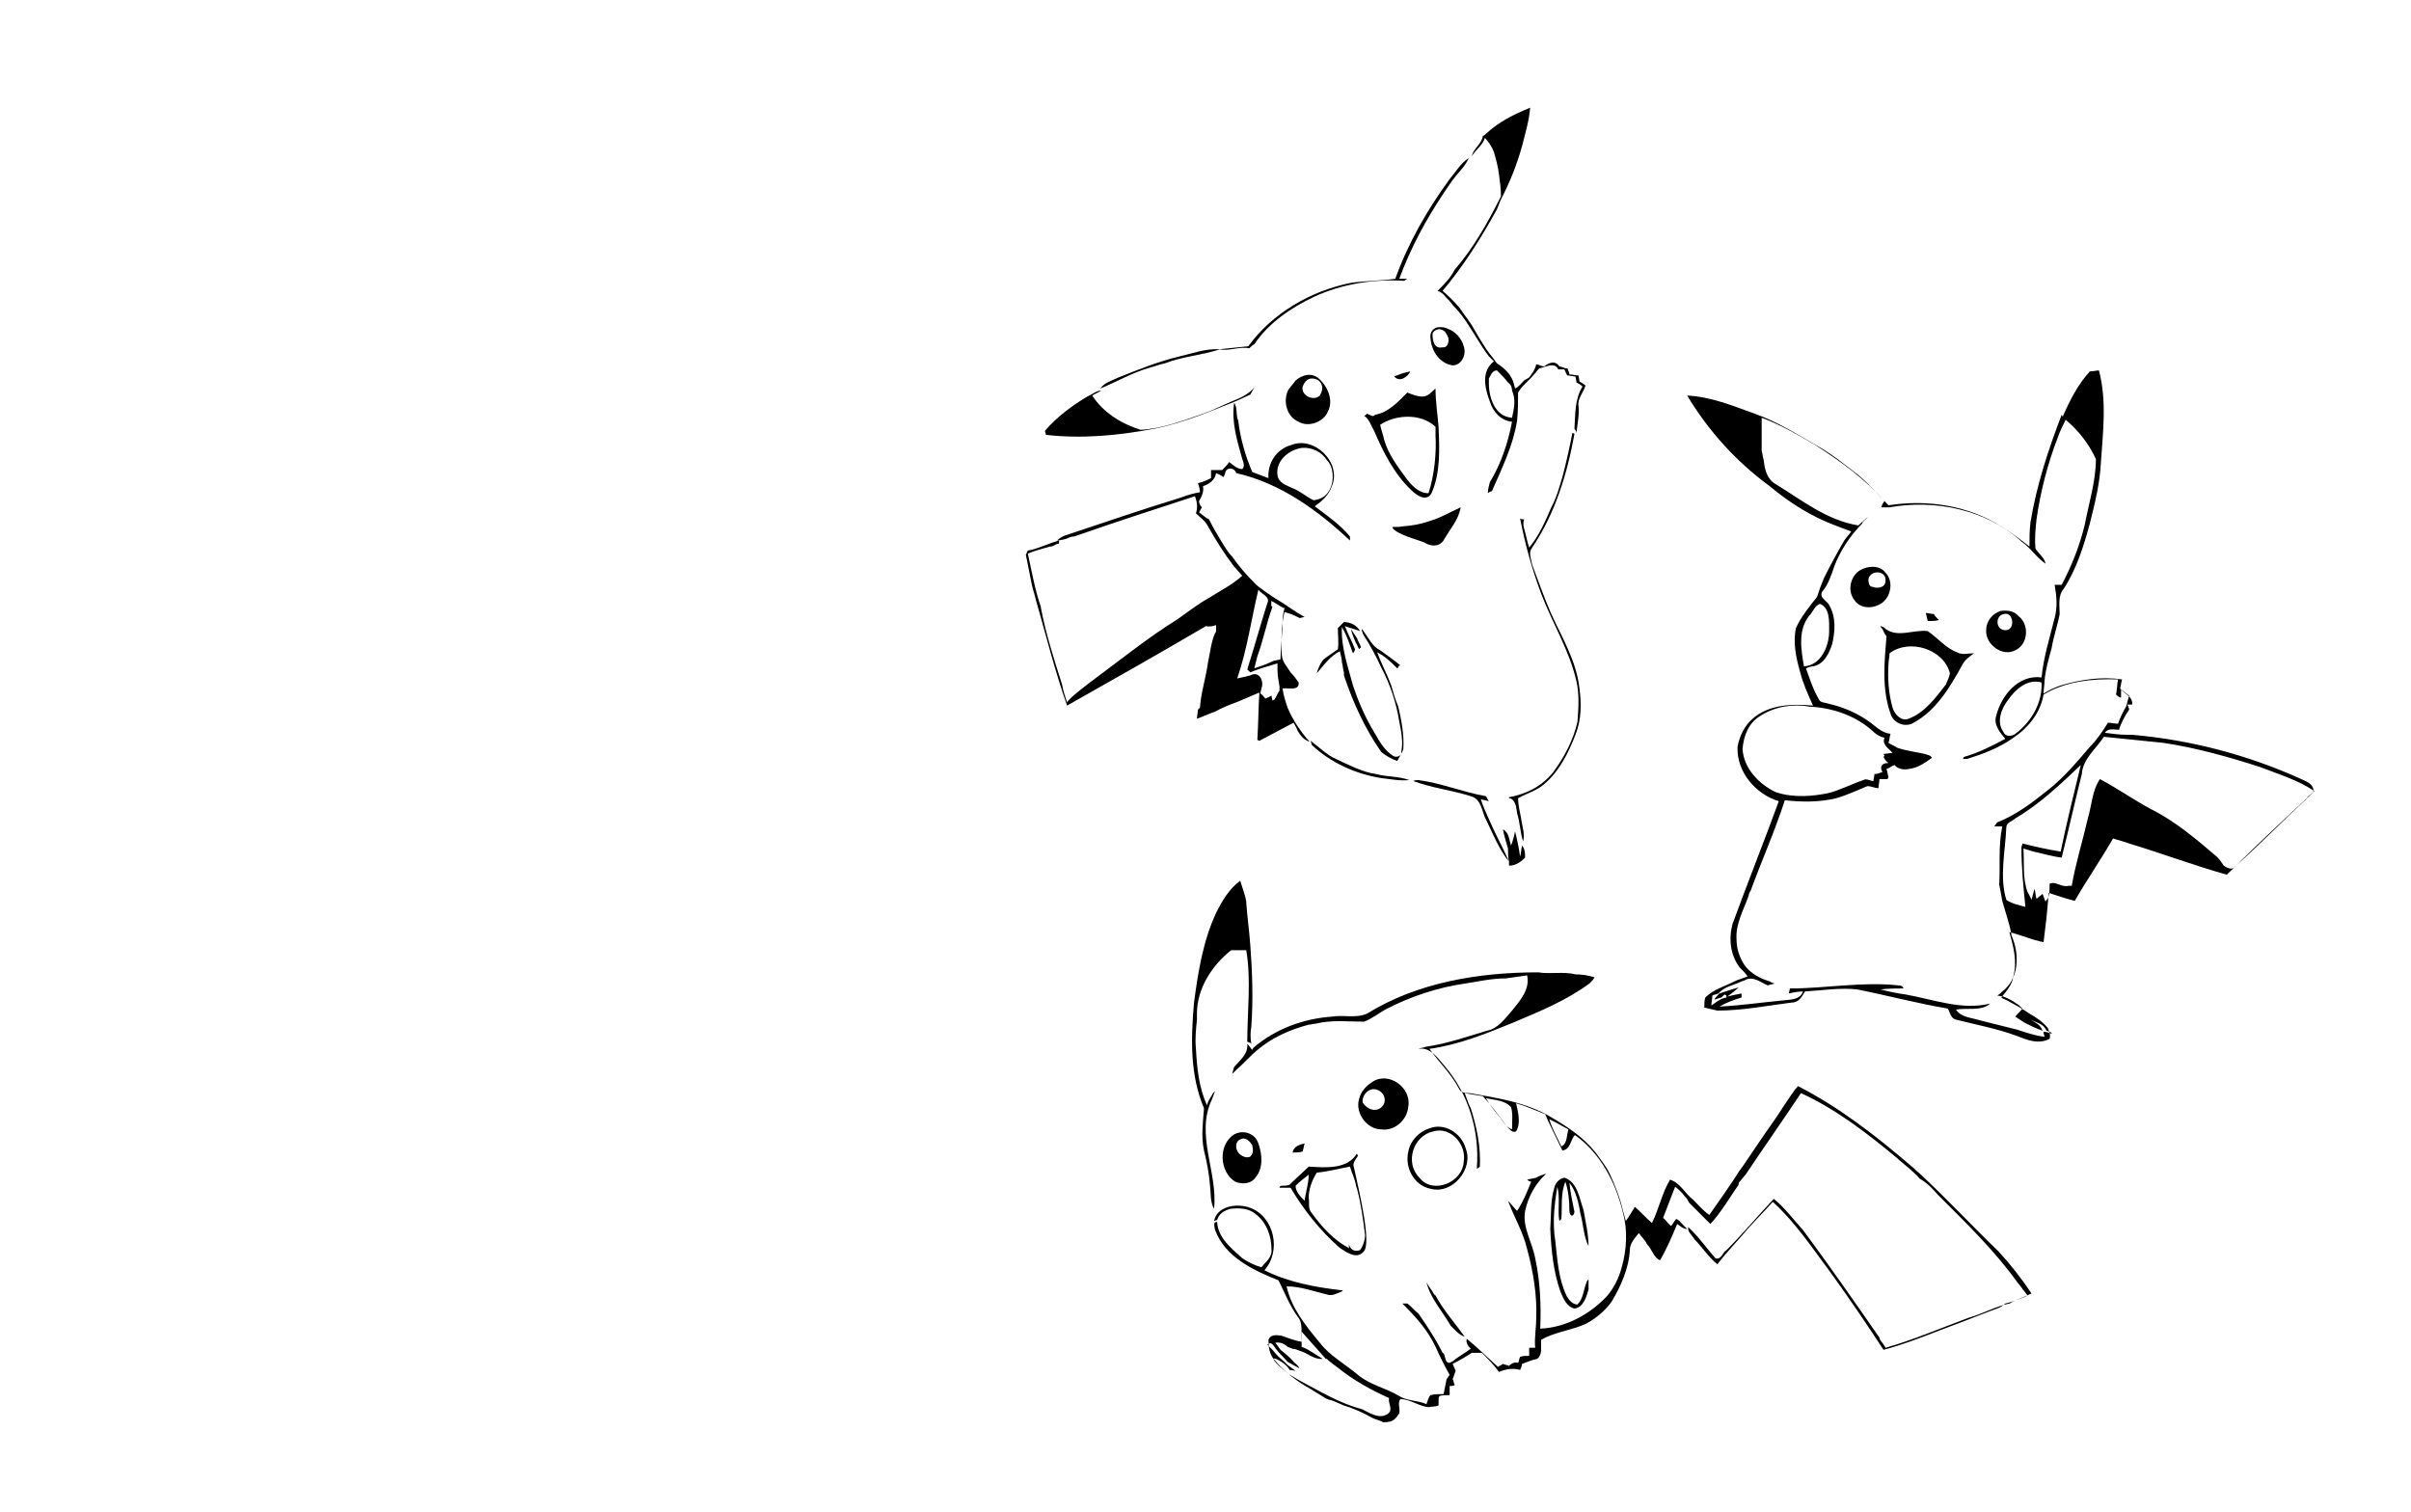 <?xml version="1.0" encoding="utf-8"?>
<!-- Generator: Adobe Illustrator 26.0.3, SVG Export Plug-In . SVG Version: 6.00 Build 0)  -->
<svg version="1.0" id="Слой_1" xmlns="http://www.w3.org/2000/svg" xmlns:xlink="http://www.w3.org/1999/xlink" x="0px" y="0px"
	 viewBox="0 0 239.5 150.2" style="enable-background:new 0 0 239.5 150.2;" xml:space="preserve">
<g>
	<path d="M192.6,61.6c-0.2-0.2-0.4-0.4-0.5-0.6c-0.3,0-0.5-0.1-0.8-0.1c0.1,0.3,0.1,0.5,0.2,0.8C191.9,61.7,192.3,61.7,192.6,61.6z"
		/>
	<path d="M228.6,77.4c-5.3-2.4-11-3.9-16.8-4.4c-0.1,0-0.3,0-0.5,0c-0.7,0-1.5-0.1-2.2-0.2c0.3-0.5,0.9-0.3,1.4-0.3
		c0.2-0.7,0.6-1.4,1-2c0-0.1-0.1-0.4-0.2-0.5c0.1,0,0.4,0,0.5,0c0.1-0.8-0.8-1.1-1.2-1.6c0.1-0.3,0.1-0.6,0.2-0.9
		c-2-0.3-4.1,0-6.1,0.6c-0.6,0.2-1.2,0.5-1.7,0.8c0-0.4,0.1-0.9,0.1-1.3c0.1-1.1,0.4-2.1,0.7-3.2c0.2-1.2,0.6-2.3,0.8-3.4
		c0-0.8-0.2-1.8,0.4-2.5c1.3-2,2-4.3,2.6-6.5c0.5-2,1-4,1.1-6.1c0.2-3,0.6-6.1-0.2-9.1c-0.2,0-0.6,0.1-0.9,0.1
		c-1.2,1.3-2,2.9-2.7,4.5l-0.1-0.2c-1.3,3.4-2.5,7-3.1,10.7c-0.1,0.8-0.1,1.6-0.1,2.4c-0.9-0.7-1.8-1.4-2.8-2
		c-3.3-2.1-7.4-2.7-11.2-2.1c-1-1-1.9-2.1-3-3c-1.3-1-2.5-2-3.9-2.8c-2.1-1.2-4.1-2.5-6.4-3.3c-2.2-0.8-4.4-1.7-6.7-1.8
		c2.1,3.5,4.9,6.6,8.2,9c1.9,1.6,4.1,3,6.5,3.9c0.5,0.2,1.1,0.4,1.6,0.6c-0.2,0.3-0.5,0.6-0.7,0.9c-0.7,1.2-1.4,2.5-2,3.7
		c-0.1,0.3-0.3,0.7-0.4,1c-0.1,0.3-0.2,0.6-0.3,0.9c-0.8,1-1.6,2-2.1,3.1c-0.3,1.4,0,2.9,0.4,4.3c0.3,1.2,0.8,2.3,1.3,3.4
		c-2.1-0.2-4.4-0.1-6,1.3c-0.8,0.7-1.3,1.7-1.5,2.8c-0.1,2.5,1.8,4.7,4.1,5.4c-1.5,4.1-3.1,8.1-4.6,12.2c-0.4,1.5-0.2,3.1,0.7,4.3
		c0.3,0.3,0.6,0.6,0.8,0.9c-0.2,0.1-0.6,0.2-0.8,0.3c-0.1,0-0.3,0.1-0.5,0.2c-1,0.5-2.1,0.8-2.9,1.6c-0.1,0.3-0.1,0.6-0.1,1
		c0.4,0.1,0.9,0.2,1.3,0.3c2.5,0,5-0.5,7.4-0.8c0.7,0,1-0.6,1.3-1.1c1.7-0.1,3.5-0.4,5.2-0.2c3,0.6,6,1.4,9,1.9
		c0.2,0.4,0.3,1,0.8,1.1c2,0.5,4.1,0.9,6,1.6c1,0.4,2.2,0.9,3.3,0.3c0.1-0.4,0-0.7-0.2-1.1c-0.5-0.6-1.1-1-1.8-1.4
		c-0.7-0.5-1.5-0.9-2.2-1.3c-0.2-0.1-0.5-0.2-0.6-0.3c0.5-0.6,1.1-1.3,1.2-2.1c0.4-1.5,0-3-0.4-4.4c1.2,0.3,2.3,0.8,3.4,1
		c0.2-1.6,0.4-3.2,0.5-4.9c0.9,0.3,1.8,0.6,2.6,0.8c1.2-2.1,2.6-4.1,3.8-6.2c0.6,0.2,1.1,0.3,1.6,0.5c3.3,1,6.5,2.2,9.7,3.1
		c2.8-2.8,5.7-5.5,8.6-8.2C229.9,78,229.3,77.7,228.6,77.4z M179.7,61.2c0.4-0.4,0.6-1.1,1.1-1.2c1,0.4,0.9,1.8,0.9,2.7
		c0,1.5-0.8,3.4-2.5,3.5C178.9,64.5,178.6,62.6,179.7,61.2z M176.4,78.7c-1.7-0.8-3.2-2.4-3.3-4.3c0.1-1.3,0.6-2.6,1.8-3.3
		c1.4-0.9,3.2-1.2,4.8-0.9c2.3,0.1,4.7,0.9,6.4,2.5c0.3,0.3,0.7,0.5,1.1,0.6c-0.3,0.7,0.5,1.1,0.8,1.5c-0.2,0-0.7,0.1-0.9,0.1
		l0.1,0.2l-0.1,0.1c0.1,0.2,0.3,0.5,0.5,0.6c-0.7,0-0.9,0.4-0.6,0.9c-0.3,0.1-0.5,0.2-0.8,0.2c0,0.2-0.1,0.5-0.1,0.7
		c-0.3,0-0.7-0.3-1-0.1c-1.2,0.4-2.3,1-3.5,1.3C180.1,79.1,178.2,79.3,176.4,78.7z M198.9,98.5c-0.1,0.1-0.3,0.3-0.5,0.4
		c0.1,0,0.4,0.1,0.6,0.1c0.5,0.2,0.9,0.4,1.3,0.7c0.2,0.1,0.4,0.3,0.6,0.5c-0.2,0.3-0.5,0.5-0.7,0.8c0.3,0.2,0.6,0.4,0.9,0.6
		c0.6,0.3,1.2,0.6,1.8,0.8c-0.2-0.6-0.7-0.8-1.2-1.1c0.6,0.3,1.3,0.4,1.6,1.1c0.1,0,0.3,0.1,0.5,0.2v0.1c-0.2-0.1-0.6-0.2-0.8-0.2
		v0.1c0,0.1,0.1,0.3,0.1,0.4c-0.9-0.1-1.8-0.4-2.7-0.7c-1.2-0.3-2.4-0.6-3.6-0.9c-0.9-0.3-2-0.3-2.5-1.1c1.1-0.2,2.5,0.2,3.4-0.6
		c-2.8,0.7-5.6-0.4-8.4-0.9c-0.8-0.1-1.7-0.3-2.5-0.5c0.8-0.1,1.5-0.1,2.3-0.1c-0.1-0.2-0.2-0.3-0.5-0.3c-3.6-0.4-7.2,0.3-10.8,0.3
		c0,0.1-0.1,0.4-0.1,0.5c0.4-0.1,0.9-0.2,1.4-0.2c-0.3,0.9-1.4,0.8-2.1,0.9c-2.1,0.2-4.1,0.5-6.2,0.6c0.7-0.4,1.5-0.7,2.2-0.9
		c0-0.1,0-0.3,0-0.4c-0.5,0.1-1,0.2-1.4,0.3c0.4-0.3,0.8-0.6,1.1-0.9c-0.7,0.2-1.3,0.4-1.9,0.6c-0.1,0.1-0.4,0.4-0.5,0.6
		c0.2,0,0.5-0.2,0.7-0.2c0.1-0.1,0.2-0.2,0.3-0.3l0.2,0.1v0.2c-0.1,0-0.3,0.1-0.4,0.1c-0.4,0.2-0.7,0.4-1.1,0.7c0-0.3,0.1-0.7,0.1-1
		c0.2-0.1,0.4-0.1,0.6-0.2c0.6-0.7,1.5-0.8,2.3-1.2l0.3-0.1c0.8-0.5,1.6,0.2,2.3,0.5c0.2-0.1,0.5-0.1,0.7-0.2
		c-0.1,0-0.4-0.1-0.5-0.2c-1-0.3-1.9-0.8-2.5-1.6c-0.5-0.8-0.8-1.6-0.8-2.6c-0.1-1.5,0.7-2.9,1.2-4.3c0-0.1,0.1-0.4,0.2-0.5
		c1.1-3,2.4-5.9,3.4-9c1.7,0.2,3.5,0.2,5.1-0.2c1.1-0.3,2.1-0.8,3.1-1.2c0.4,0,0.7,0.2,1.1,0.2c0-0.3,0.1-0.6,0.1-0.9
		c0.2,0,0.6,0,0.8,0l0.1-0.2c-0.1-0.3-0.1-0.5-0.2-0.8c0.3-0.1,0.5-0.3,0.8-0.4c0.3,0.4,0.9,0.5,1.4,0.4c0.9-0.1,1.6-0.6,2.3-1.1
		c-0.1-0.3-0.5-0.3-0.7-0.4c-0.9-0.2-1.8-0.3-2.7-0.6c-0.3-0.2-0.6-0.3-0.9-0.5c0.1-0.3,0.1-0.6,0.2-0.9c-1-0.1-1.6-0.9-2.4-1.4
		c-1.2-0.8-2.5-1.3-3.8-1.6c-0.3-0.1-0.8-0.1-0.9-0.4c-0.6-1-0.9-2-1.3-3.1c0.2-0.1,0.5-0.2,0.7-0.2c1.1-0.2,1.6-1.3,1.9-2.2
		c0.3-1.3,0.4-2.7-0.3-3.9c-0.2-0.4-1-0.7-0.7-1.3c0.6-0.7,0.9-1.6,1.2-2.5c0.6-1.6,1.6-3.1,2.8-4.3c-0.1-0.1,0.6-0.6,0.5-0.6
		l-0.9,0.8c-3.1-0.5-5.6-2.5-8.2-4.1c-0.9-0.5-1.1-1.5-1.2-2.4c-0.1-0.3-0.1-0.6-0.2-0.9c0-1.1,0-2.2,0-3.3c1.9,0.7,3.6,1.7,5.3,2.7
		c2.5,1.6,5,3.4,6.9,5.6c-0.1,0.1-0.3,0.4-0.3,0.6c0.3,0,0.6,0,0.8,0c4.5-0.8,9.5,0.2,13,3.3l0.1,0.1c0.9,0.6,1.5,1.6,2.4,2.2
		c-0.1-0.6-0.7-1-1-1.5c-0.1-1,0-1.9,0.1-2.9c0.4-2.8,1.1-5.5,2.1-8.1c0.2-0.6,0.5-1.2,0.8-1.8c1.3,1.1,2.3,2.4,3,3.9
		c0,2.2-0.7,4.4-1.1,6.5c-0.5,2.1-1.3,4.1-2.3,6c-0.2,0-0.5,0-0.7,0c0.2,1.1,0.3,2.2,0,3.3c-0.5,2-1.1,3.9-1.3,5.9
		c-2.3-0.3-4,1.8-4.5,3.8c-0.3,0.9,0.4,1.7,0.9,2.3c-1.3,0.7-2.7,1.4-4.1,1.8c0,0-0.1,0.1-0.1,0.2c0.1,0,0.3,0,0.4,0
		c1.6-0.5,3.2-1.1,4.6-2.1c1.5-1,2.7-2.5,3-4.3c2.2-1.3,4.8-1.6,7.4-1.5c-0.1,0.5-0.1,1-0.2,1.5c0.1,0.1,0.3,0.3,0.5,0.3
		c0-0.2,0-0.6,0-0.8c0.3,0.2,0.5,0.4,0.8,0.6c-0.1,0.4-0.2,0.7-0.3,1.1c-0.3,0.5-0.6,1.1-0.8,1.7c-0.3,0-0.7-0.1-1-0.1
		c-0.5,0.8-1.1,1.7-1.8,2.4c-1.3,1.5-2.6,3.1-4.3,4.4c-1.5,1.2-3.1,2.4-4.9,3.1c-0.1,0.1-0.2,0.3-0.3,0.4h0.2c0.2,0,0.5,0,0.6,0
		c-0.4,1.9-0.2,3.9-0.3,5.8c0.1,0.5,0.2,1,0.3,1.6c0.3,1.1,0.7,2.2,0.9,3.3v0.1C200.7,94.9,200.5,97.3,198.9,98.5z M200.2,72.9
		c-0.4,0.3-1,0.3-1.2-0.2c-0.7-1-0.2-2.3,0.5-3.2c0.7-1,1.9-2.1,3.3-1.7C202.9,69.8,201.8,71.7,200.2,72.9z M201.2,90.1
		c-0.7-0.2-1.3-0.3-1.9-0.7c-0.7-2.3-0.1-4.8,0-7.2c0-0.5,0.6-0.6,0.9-0.9c2.4-1.4,4.5-3.4,6.5-5.3c-0.7,2.9-1.4,5.7-2,8.6
		c-1.3-0.2-2.6-0.5-3.8-0.8c0,0.1-0.1,0.3-0.1,0.4C200.8,86.2,201,88.2,201.2,90.1z M222,86.1c-0.3,0.4-0.8,0.1-1.1-0.1
		c-0.2-0.3-0.4-0.6-0.7-0.9c-2-1.7-4.1-3.5-6.5-4.7c-1.7-0.9-3.4-2.1-5.1-3c-0.8,1.2-0.8,2.6-1.2,3.9c-0.5,2.2-1.2,4.4-1.6,6.7
		c-0.1,0-0.2,0-0.3,0c-0.7,0.2-1.3-0.5-1.9-0.2V88c0,0.4,0,0.9-0.2,1.3c-0.1,0.1-0.2,0.2-0.2,0.3c-0.1-0.3-0.2-0.5-0.3-0.8
		c-0.2,0.2-0.4,0.3-0.6,0.5c-0.1-0.3-0.1-0.7-0.2-1c-0.1,0.4-0.2,0.7-0.3,1.1c-0.1-0.3-0.3-0.6-0.4-0.8c-0.5-1.4-0.3-2.8-0.4-4.3
		c0.3,0.1,0.7,0.2,1,0.3c0.9,0.2,1.9,0.5,2.8,0.6c0.7-2.8,1.3-5.5,2-8.3c0.1-1.5,1.4-2.5,2.2-3.7c2,0.2,3.9,0.4,5.9,0.6
		c3.3,0.5,6.5,1.4,9.6,2.4c1.8,0.7,3.8,1.3,5.4,2.4c-0.2,0.2-0.5,0.4-0.7,0.6v0.1C226.8,81.5,224.5,83.9,222,86.1z"/>
	<path d="M187.3,56.9c-0.5-0.7-1.5-0.7-2.2-0.4c-1.2,0.4-1.7,2.1-0.9,3.1c0.5,0.8,1.6,0.9,2.4,0.5C187.8,59.6,188.2,57.8,187.3,56.9
		z M186,58.3c-0.2,0-0.4-0.2-0.4-0.7c0.1-1,1.8-1,1.7,0.1C187.3,58.4,186.5,58.5,186,58.3z"/>
	<path d="M200.2,64.6c1.3-0.6,1.4-2.6,0.3-3.4c-0.4-0.5-1.1-0.6-1.8-0.5c-0.8,0.3-1.4,1-1.4,1.9C197.2,64,198.9,65.3,200.2,64.6z
		 M199.1,61c0.3-0.1,0.6,0.1,0.7,0.4c0.2,0.4,0.1,1.3-0.7,1.2C198.2,62.5,198.2,61.1,199.1,61z"/>
	<path d="M196.1,64.9c-0.6,0-1.2,0.2-1.7-0.1c-1.1-0.4-1.9-1.4-2.9-2.1c-1.4-0.2-3.2,0.8-4.4-0.4c-0.1,0-0.2-0.1-0.3-0.1
		c0,0.1,0.1,0.2,0.2,0.3c0.1,0.2,0.2,0.5,0.4,0.7c-0.2,2.5-0.5,5.2,0.4,7.7c0.3,1,1.5,1.4,2.3,0.9c2.2-1.2,3.6-3.5,4.8-5.7
		C195.2,65.5,195.7,65.2,196.1,64.9z M193.3,68L193.3,68c-1,1.3-2.1,2.8-3.7,3.4c-0.7,0.3-1.4-0.4-1.6-1.1c-0.4-1.4-0.5-2.9-0.4-4.4
		c0-0.3,0.1-0.6,0.1-1c2-1.5,5.4-0.4,6,2C193.6,67.4,193.4,67.7,193.3,68z"/>
	<g>
		<path d="M148.4,15.1c0.2,0.7,0.4,1.4,0.5,2.2c0.1,0.7,0.2,1.5,0.2,2.2c-1.3,2.6-2.7,5.1-4.6,7.3c-0.4,0.8-1,1.4-1.6,2l-0.1,0.1
			c0.3,0.1,0.6,0.3,0.8,0.6c0.2,0.2,0.5,0.5,0.7,0.8c0.7,0.7,1.2,1.4,1.7,2.2c0.6,0.9,1.2,2,1.9,2.9c0.2,0.2,0.3,0.3,0.5,0.5
			c-1.3,1-0.9,2.7-0.4,4c0.3,1,1.1,1.9,2.2,2c-0.4,2.1-1.1,4.2-2.2,6c-0.1,0.4-0.2,0.7-0.2,1.1c0.1-0.1,0.3-0.2,0.4-0.2
			c1-2.3,2.1-4.5,2.5-7c0.1-0.9,0.1-1.9,0.1-2.8c0.4-0.7,1-1.1,1.5-1.7c0.2-0.2,0.4-0.5,0.6-0.7c0.6-0.1,1.5-0.7,1.9,0.1
			c0.2,0,0.5,0,0.6,0c0.1,0.2,0.2,0.5,0.3,0.6c0.2,0,0.6,0.1,0.8,0.1c0,0.1,0.1,0.4,0.1,0.6c0.2,0.1,0.4,0.2,0.6,0.4
			c-0.8,1.3-0.7,2.8-0.8,4.2c0.1,0.1,0.2,0.3,0.2,0.4c0.1-0.9,0.3-1.8,0.2-2.7c-0.1-0.7,0.5-1.3,0.7-2c-0.1-0.1-0.4-0.3-0.6-0.4
			c0-0.2-0.1-0.5-0.1-0.6c-0.3,0-0.6-0.1-0.9-0.1c0-0.1-0.1-0.4-0.2-0.6c-0.1,0-0.3,0-0.4-0.1c-0.1,0-0.3-0.1-0.4-0.1
			c-0.4-0.6-1-0.4-1.5,0c-0.2,0-0.4-0.1-0.7-0.2h-0.1c-0.1,0.5-0.4,0.9-0.7,1.3c-0.1,0.1-0.4,0.2-0.5,0.3c-0.3,0.3-0.5,0.6-0.9,0.8
			c0-0.1-0.1-0.3-0.1-0.4c-0.2-0.9-0.9-1.6-1.7-2.1c-0.4-0.6-0.9-1.1-1.3-1.8c-0.4-0.6-0.8-1.3-1.2-2c-0.4-0.6-0.8-1.1-1.2-1.7
			c-0.5-0.6-1.1-1.2-1.7-1.7c2.1-2.5,3.8-5.2,5.4-8.1c0.1-0.3,0.3-0.7,0.4-1c0.9-1.7,1.6-3.5,2.1-5.3c0.3-1.2,0.7-2.5,0.8-3.8
			c-1.7,0.7-3.1,1.4-4.4,2.6c-0.1,0.1-0.2,0.2-0.3,0.2c-0.1,0.8-0.9,1.2-1.1,2c0.4-0.6,1.1-1.1,1.3-1.8
			C147.9,14.1,148.2,14.6,148.4,15.1z M150.2,38.8c0.4,0.9,0.2,1.8,0,2.7c-1.7-0.1-2.3-2-2.3-3.4v-0.3v-0.2c0.2-0.3,0.3-0.8,0.8-0.8
			c0.4,0.4,0.8,0.8,1.1,1.2C150.1,38.2,150.2,38.5,150.2,38.8z"/>
		<path d="M124.1,34.6c0.2-0.2,0.3-0.3,0.5-0.4c1.4-2.1,3.6-3.6,5.9-4.7c2.8-1.3,6-1.8,9-1.6c0.1-0.1,0.3-0.2,0.3-0.2
			c-0.2,0-0.6,0-0.8,0c1.1-3,2.6-5.8,4.4-8.5c0.4-0.6,0.8-1.2,1.2-1.7c0.5-0.6,1-1.1,1.3-1.8c-0.8,0.5-1.3,1.4-1.9,2.1
			c-2.2,3-4.1,6.3-5.4,9.9c-1.5,0.2-3,0.2-4.4,0.4c-4,0.8-7.8,3-10.2,6.3c-1,0.1-1.9,0.2-2.9,0.3C122.2,34.9,123.1,34.4,124.1,34.6z
			"/>
		<path d="M115.7,36.1c1.8-0.7,3.7-0.8,5.5-1.4c-1.4-0.1-2.7,0.4-4,0.7c-2.1,0.5-4.1,1.3-6.1,2.1c-0.6,0.3-1.4,0.5-1.8,1.1
			c1.7-0.7,3.2-1.6,5-2.1C114.7,36.4,115.2,36.2,115.7,36.1z"/>
		<path d="M156.5,73c0.6-1.5,0.6-3.1,0.4-4.6c-0.3-2.7-1.7-5-2.8-7.4c-0.7-1.6-1.3-3.3-1.9-4.9c-0.1-0.6-0.4-1.2,0-1.7
			c2.3-3.4,3.5-7.4,4.2-11.3l-0.2-0.1c-0.3,1.5-0.6,2.9-1,4.4c-0.3,1-0.6,2.1-1.1,3c-0.6,1.4-1.2,2.8-2.2,4
			c-0.2-0.6-0.3-1.2-0.5-1.9c-0.1-0.3-0.1-0.6,0-0.9c-0.1,0-0.3,0-0.4-0.1c0.5,2.6,1.2,5.1,2.1,7.5c1.1,2.9,2.8,5.6,3.5,8.7
			c0.3,1.3,0.2,2.7,0.1,4c-0.4,1.8-1.3,3.5-2.4,5c-1.1,1.4-2.7,2.2-4.4,2.5v0.1c0.4,0,0.6,0.5,0.7,0.8c0,0.2,0.1,0.5,0.1,0.7
			c0.3,0.9,0.3,1.9,0.6,2.8c0.2-0.8-0.1-1.5-0.2-2.3c-0.1-0.6-0.3-1.3-0.3-2c0.9-0.5,2-0.8,2.7-1.5C154.9,76.6,155.8,74.8,156.5,73z
			"/>
		<path d="M120.8,62.1c0,0.1,0,0.4,0,0.6c0,0,0,0.1-0.1,0.2c-0.4,0.9-0.5,2-0.7,2.9c-0.2,1.5-0.7,3-0.8,4.5c0,0-0.1,0.1-0.2,0.2
			c0,0.2-0.1,0.7-0.1,0.9c0.6-0.2,1.2-0.5,1.8-0.7c0.7-0.4,1.5-0.7,2.3-1c0.7-0.3,1.4-0.6,2.1-0.9c-0.1,1.6-0.1,3.1-0.2,4.7l0.2,0.1
			c1.1-0.6,2.3-1.2,3.4-1.8c0.1,0.2,0.3,0.5,0.4,0.8c0.3,0.5,0.6,0.9,1.2,1.1c-0.9-1-1.7-2.2-2.2-3.4c-0.2-0.6-0.4-1.2-0.5-1.9
			c0.5-0.1,1.7,0.3,1.6-0.6c-0.2-0.3-0.5-0.7-0.8-1c-0.2-0.3-0.4-0.6-0.6-0.9c-0.3-0.5-0.3-1-0.3-1.6c0-1.2,0-2.3,0.3-3.5l0.3,0.1
			c0.4,0.1,0.8,0.3,1.2,0.5c0.1,0,0.4-0.1,0.5-0.1c-1.1-0.6-1.8-1.2-3-1.9c0,0-1.7-1.1-2-1.5c-0.8-0.8-1.5-1.6-2.2-2.6
			c-0.4-0.4-0.7-0.9-1-1.4c-0.5-0.8-0.9-1.5-1.3-2.3c0,0-0.1-0.1-0.2-0.1c-0.3-0.2-0.5-0.4-0.8-0.6c0.1-0.1,0.2-0.4,0.3-0.5
			l-0.1-0.1c-0.1-0.1-0.2-0.4-0.2-0.5c0.3-0.5,0.5-1,0.4-1.5c0.6-0.2,1.2-0.6,1.3-1.3c0.2,0.1,0.5,0.2,0.7,0.4
			c0.1-0.1,0.2-0.3,0.2-0.4c0.1-0.6,0.9-0.6,1.1,0c4.4,1,8.1,3.7,11.3,6.7v-0.4c-1-1.2-2.3-2.1-3.5-3c0.7-0.5,1.4-1.1,1.7-2
			c1-2.3-1.7-5-4-4.1c-1.5,0.4-2.4,1.8-2.3,3.3c-0.5-0.2-1.1-0.4-1.6-0.6c-0.7-1.6-1.2-3.4-1.4-5.1c0-0.1-0.1-0.2-0.1-0.3
			c-0.1-0.5,0-1-0.3-1.5c-0.3,1.9,0.3,3.8,0.8,5.6c0.1,0.3,0.3,0.7,0,1c-0.5,0-0.9-0.4-1.3-0.7c-0.2,0.3-0.4,0.5-0.7,0.8
			c-0.4,0-0.7,0-1.1,0c0,0.3,0,0.5,0,0.8c-0.4,0.2-0.8,0.4-1.3,0.5c0.1,0.3,0.2,0.6,0.2,0.9c-0.6,0.1-1.3,0.3-1.8,0.5
			c-3.9,1.2-7.7,2.5-11.6,3.8c-0.3,0.1-0.6,0.3-0.8,0.5c0.2,0,0.7-0.1,1-0.2c0.2-0.1,0.4-0.2,0.7-0.2c4-1.4,8-2.7,12-4
			c0.2,0.5,0.3,1.1,0.1,1.7c0.4,0.4,0.9,0.7,1.2,1.3c0.8,1.4,1.6,2.7,2.6,4c0.3,0.3,0.5,0.6,0.8,0.9c-1,0.9-2.2,1.5-3.3,2.2
			c-1.1,0.6-2.1,1.4-3.1,2.1c-2.9,1.8-5.5,3.9-8.2,5.9c-0.4,0.3-2.7,2-2.8,2.4c-0.2-0.6-0.4-1.2-0.5-1.8c-0.8-2.5-1.6-5-2.1-7.6
			v-0.1c-0.6-1.7-0.9-3.5-1.3-5.3c0.7-0.3,1.5-0.5,2.2-0.7h0.1c0.1,0,0.2-0.1,0.3-0.1c0.1-0.1,0.4-0.2,0.5-0.2v-0.3
			c-1.1,0.3-2,0.8-3.1,1c-0.1,0.1-0.1,0.3-0.2,0.4c0.2,1,0.4,2,0.6,3c0.1,0.5,0.3,1,0.4,1.5c1,3.5,1.9,7.1,3.1,10.5
			c4.6-2.6,9.2-5.2,13.8-7.9C120.2,62.3,120.5,62.2,120.8,62.1z M129.3,44.5c1-0.1,2,0.4,2.5,1.2c0.7,0.7,0.7,2,0.4,2.7
			c-0.3,0.8-0.9,1.2-1.7,1.3c-0.7-0.3-1.3-0.9-2.1-1.2c-0.6-0.3-1.4-0.5-1.5-1.3C126.7,45.8,128,44.7,129.3,44.5z M126.3,59.7
			c0.4,0.2,0.8,0.5,1.2,0.7h0.1c-0.2,0.7-0.2,1.2-0.2,2c0,0-0.2,2.2-0.2,3.1c-0.3,0.1-0.6,0.1-0.8,0.2c-0.6,0.3-1.2,0.5-1.8,0.7
			c0.1-0.4,0.2-0.8,0.3-1.2c0.6-1.6,0.9-3.3,1.5-4.9C126.2,60.2,126.3,59.9,126.3,59.7z M125,58.6c0.3,0.4,1.2,0.7,0.9,1.3
			c-0.7,2.2-1.3,4.4-2,6.6c0.1,0.1,0.2,0.2,0.3,0.3c0.9-0.4,1.8-0.6,2.7-0.9c0,0.2,0,0.5,0,0.6c0,0.6,0.1,1.1,0.2,1.7
			c0,0.1,0,0.3,0,0.4c-0.2,0.3-0.3,0.6-0.5,0.9l-0.2,0.1c0-0.1-0.1-0.4-0.1-0.5c-0.1,0.1-0.4,0.2-0.6,0.3c-0.2-0.2-0.3-0.4-0.5-0.5
			c0-0.1,0.1-0.4,0.1-0.5c0.3-0.7-0.2-1.8-1.1-1.3c-0.4,0.1-0.8,0.2-1.3,0.3C123.9,64.5,124.3,61.5,125,58.6z M112.3,66.5
			c0.1-0.1,0.2-0.1,0.3-0.2C112.5,66.4,112.4,66.4,112.3,66.5z"/>
		<path d="M131.5,65.5l-0.1,0.1c-0.3,0.4-0.5,0.9-0.6,1.3c0.7-0.8,1.3-1.7,2.3-2.2c0.1,0.4,0.2,0.8,0.2,1.1c0.1,0.3,0.1,0.7,0.2,1
			c0,0.1,0,0.3,0,0.3c0.9,2.7,2.1,5.3,3.7,7.6c0.5,0.4,1,0.7,1.6,0.9c0.2-0.4,0.5-0.8,0.6-1.2c0.1-1.4-0.2-2.9-0.5-4.2
			c-0.3-0.7-0.5-1.4-0.7-2.1c-0.4-1.1-1-2.2-1.4-3.3c0.8,0.4,1.4,1,2,1.6l0.1-0.1c0-0.1,0.1-0.2,0.2-0.2c-0.6-0.5-1.3-1-2-1.5
			c-0.4-0.2-0.7-0.5-0.9-0.8c-0.3-0.4-0.6-0.9-0.9-1.3c-0.1,0,0.1,0.5,0.1,0.5c0.7,1.1,1.3,2.2,1.8,3.3c0.9,1.7,1.5,3.5,1.8,5.4
			c0.2,1,0.4,2,0.2,3c0.1,0.4-0.5,0.6-0.8,0.4c-0.8-0.5-1.3-1.3-1.8-2.2c-0.1-0.1-0.2-0.4-0.3-0.5c-0.8-1.4-1.4-2.8-1.9-4.3
			c-0.5-1.9-1.2-3.8-1.1-5.8c0.3,0.5,0.6,1.2,0.8,1.8c0.1,0.2,0.2,0.6,0.3,0.8c0.1-0.1,0.2-0.3,0.2-0.4c-0.3-0.8-0.7-1.5-1-2.3
			c0.5,0.2,1,0.3,1.5,0.5c-0.3-0.6-1-0.9-1.6-0.9c-0.2,0.2-0.4,0.4-0.6,0.6c0,0.7,0.1,1.4,0,2.1C132.5,64.8,132,65.1,131.5,65.5z"/>
		<path d="M137.2,77.3c0.9,0.1,1.9,0.3,2.8,0.2c-1.1-0.4-2.2-0.3-3.3-0.6c-1.4-0.2-2.7-0.9-4-1.5c-0.9-0.4-1.7-1.2-2.5-1.8
			c0,0.1,0.1,0.3,0.1,0.4C132.2,75.8,134.7,76.9,137.2,77.3z"/>
		<path d="M147.6,81.4c0.7,1.4,1.3,3,2.3,4.2c-0.6-1.4-1.3-2.6-1.9-4c-0.3-0.7-0.7-1.5-0.9-2.2c0.3,0.1,0.5,0.1,0.8,0.2
			c-0.1-0.1-0.2-0.4-0.3-0.5c-2.3-0.4-4.4-1.3-6.7-1.6c-0.1,0-0.4,0-0.5,0.1c1.9,0.7,3.8,0.9,5.7,1.5
			C147.2,79.4,147.2,80.7,147.6,81.4z"/>
		<path d="M144.3,36.3c0.9,0,1.4-1.1,1.1-1.9c-0.2-0.8-0.9-1.5-1.5-1.7c-0.4-0.2-0.6-0.2-0.9-0.2c-0.6,0-1,0.5-0.9,1.1
			C142.2,34.9,143,36.1,144.3,36.3z M142.3,33.2c0-0.2,0.3-0.5,0.7-0.5c0.5,0.1,0.6,0.3,0.8,0.7c0.2,0.3,0.1,1.2-0.5,1.1
			C142.5,34.7,142.3,33.9,142.3,33.2z"/>
		<path d="M140.1,36.9c-0.6,0.1-1.1,0.3-1.6,0.5C139,38,139.8,37.5,140.1,36.9z"/>
		<path d="M135,64.5c0.1-0.1,0.2-0.2,0.2-0.2c-0.1-0.3-0.3-0.6-0.4-0.9c-0.2-0.3-0.4-0.6-0.6-0.9c0.1,0.5,0.3,0.9,0.5,1.4
			C134.8,64,134.9,64.3,135,64.5z"/>
		<path d="M128.7,37.8c-0.2,0.3-0.5,0.6-0.7,0.9c-0.6,1.1-0.2,2.7,1,3.2c1,0.6,2.5,0,2.9-1c0.6-1.1,0-2.5-0.9-3.3
			C130.3,37,129.4,37.2,128.7,37.8z M131.1,39.3c-0.6,0.6-1.9,0-1.7-0.9c0.3-0.8,0.9-1,1.6-0.6C131.5,38.3,131.4,38.8,131.1,39.3z"
			/>
		<path d="M114.6,42.6c0.1,0,0.4-0.1,0.5-0.1c2.7-0.6,5.3-1.7,7.8-2.7c0.4-0.2,0.9-0.4,1.3-0.6c0.1-0.2,0.3-0.5,0.4-0.7
			c-0.6,0.7-1.5,1.1-2.3,1.4c-0.7,0.3-1.3,0.6-2,0.9c-0.3,0.1-0.5,0.2-0.8,0.3c-2,0.7-4.1,1.5-6.2,1.6c-1.9-0.6-3.7-1.7-4.8-3.4
			c0.3-0.2,0.6-0.3,0.9-0.5c-0.5,0-0.9,0.4-1.4,0.6c-1.5,0.9-3,2-4.2,3.4c0,0.1,0.1,0.3,0.1,0.4C107.3,43.6,111,43.3,114.6,42.6z"/>
		<path d="M135.8,41.1c-0.1,0.1-0.2,0.2-0.3,0.2c0.5,0.3,0.7,1,1,1.5c0.9,2.1,2,4.3,3.7,5.9c0.5,0.5,1.5,1.2,2,0.3
			c0.9-2,0.8-4.4,0.7-6.6c-0.1-1.3-0.3-2.5-0.3-3.8c-0.4,0.3-0.7,0.8-1.3,0.8c-0.5,0-1-0.2-1.5-0.4c-0.9,0.9-1.9,2-3.2,2.2
			C136.4,41.5,136.1,41.2,135.8,41.1z M142.6,42.4c0,0.2,0,0.7,0,0.9c0.1,1.6-0.1,3.9-0.7,5.7c-1,0-1.7-0.8-2.3-1.6
			c-0.8-1.1-1.7-2.3-2.1-3.7c-0.1-0.5-0.3-1-0.4-1.5C138.6,41.2,141.1,41,142.6,42.4z"/>
		<path d="M143.5,53.5c0.6-1,1.4-1.9,1.6-3.1c-1.1,0.5-2.1,1.1-3.2,1.4c-0.9,0.3-1.5,0.4-2.6,0.5c-0.5,0.1-1,0-1,0.1
			c0.4,0.7,2.5,1.2,3.2,1.5C142.1,54.3,143.1,54.4,143.5,53.5z"/>
		<path d="M151.5,85.2c0-0.4,0-0.8-0.3-1.2c-0.1,0.4-0.1,0.8-0.2,1.1c-0.1-0.8-0.3-1.7-0.5-2.5c-0.1,0.5-0.2,0.9-0.4,1.4
			c-0.2-0.6-0.2-1.3-0.8-1.6c0.1,0.6,0.3,1.2,0.5,1.9c0,0.4,0,0.9,0.1,1.3c0,0.1,0,0.3,0,0.4C150.6,86,151.1,85.6,151.5,85.2z"/>
	</g>
	<g>
		<path d="M120.4,109.2c0.1-0.3,0.2-0.5,0.3-0.8c-0.1,0.1-0.3,0.3-0.3,0.4c-0.2,0.3-0.4,0.6-0.5,1c-0.8-1.7-1-3.7-1.1-5.6
			c-0.1-1,0-1.9,0.1-2.9c0-0.2,0-0.4,0-0.6c0-2.5,1.5-4.8,3.4-6.3l0,0c0.5,0,1,0,1.5,0c0.5,3,0.1,6.1,0.1,9.1c0.1,0,0.2,0.1,0.3,0.1
			l0.1,0.1c-0.1-0.6-0.1-1.1,0-1.7c0.2-2.7,0.1-5.4-0.1-8.1c-0.1-1.4-0.3-2.8-0.4-4.2v-0.1c-0.1-0.7-0.4-1.4-0.6-2.1
			c-1.1,0.8-1.8,2-2.4,3.2c-1.3,2.8-1.8,5.9-2.2,9c-0.3,3.5-0.4,7.1,1,10.4c-0.1,1.4-0.3,2.8,0,4.2c0.3,1.2,0.5,2.3,0.6,3.5
			c0.1,0.8,0,1.6,0.4,2.3C121,116.5,118.7,112.7,120.4,109.2z"/>
		<path d="M190.6,116.5c-0.3-0.2-0.5-0.5-0.8-0.7c-3.5-3-7.1-5.8-11.2-7.9c-0.1,0.2-0.3,0.3-0.4,0.5c-0.8,1.1-1.5,2.3-2.3,3.4
			c-1,1.4-1.9,2.8-2.8,4.1c-0.1,0.1-0.2,0.3-0.3,0.4l0,0c-0.8,1.3-2.1,3.1-3,4.4c-0.6-0.4-1.1-1-1.6-1.5c-0.8-0.6-1.3-1.7-2.3-2
			c-0.8,1.3-1.1,2.9-1.8,4.3c-0.6-0.5-1.1-1.1-1.7-1.6c-0.3,0.5-0.6,1-0.9,1.4c-0.1-0.4-0.2-0.7-0.3-1.1c-0.3-1.3-0.8-2.5-1.3-3.6
			c-0.4-0.8-0.9-1.4-1.4-2.1c-1.2-1.5-2.7-2.5-4.4-3.5c-2.5-1.5-5.3-1.9-8.1-2.4c-0.4,0-0.9,0-1.1-0.5c-0.8-1.5-2-2.6-2.9-3.9
			c2.9-0.4,5.6-1.5,8.3-2.6c2.6-1.1,5.3-2.2,7.6-3.9c0.2-0.2,0.4-0.4,0.5-0.6c-0.6-0.2-1.3-0.3-1.9-0.3c-1.2-0.3-2.5,0-3.7-0.2
			c-5.9,0-12,1-17,4.1c-1.1,0.5-2.4,0.1-3.5,0.3c-2.8,0.2-5.6,1.2-7.8,3.1l-0.1,0.2c-0.2-0.2-0.3-0.4-0.5-0.6c0.1,1-0.7,1.6-1.3,2.3
			c-0.1,0.2-0.1,0.4-0.2,0.7c0.1-0.1,0.3-0.3,0.4-0.4c0.7-0.6,1.3-1.3,2-1.9c1.5-1.3,3.3-2.1,5.2-2.6c0.2,0,0.5-0.1,0.7-0.1
			c1.6-0.4,3.2-0.2,4.8-0.2c0.8-0.3,1.4-0.8,2.1-1.2c2.5-1.3,5.2-2.2,8-2.6c1.3-0.2,2.6-0.5,4-0.5c0.7-0.1,1.4-0.2,2.1-0.3
			c0.3,1.4-0.7,2.5-1.5,3.5c-0.7,0.8-1.4,1.8-2.5,2c-2,0.6-4,1.3-6.1,1.6c-0.2,0.1-0.5,0.1-0.7,0.2c1.2-0.2,1.9,0.9,2.6,1.7
			c2.4,2.8,3.5,6.5,3.2,10.2c0.1,0,0.2-0.1,0.3-0.2c0.1-2-0.3-3.9-0.9-5.8l-0.1-0.2c-0.2-0.4-0.3-0.8-0.5-1.3
			c0.6,0.1,1.2,0.2,1.8,0.3c0.8,0.9,1.6,1.9,2.3,2.9c0.3,0.3,0.6,0.8,1,0.6c0.5-0.8,0.2-1.9,0-2.8c1,0.3,1.9,0.7,2.9,1.1
			c0.1,0.2,0.2,0.5,0.3,0.7c0.5,1,0.9,1.9,1.4,2.9c0.8-0.1,0.8-1,1.2-1.5h0.1c2.5,1.8,4,4.7,4.7,7.6c0.5,1.8,0.4,3.7-0.1,5.5
			c-0.3,1.1-0.8,2.1-1.5,2.9c-1.7,1.8-4.1,3.1-6.6,3.2c0.1-2.3,0-4.7-0.5-7c-0.3-1.6-1.3-3.1-1-4.7c0.3-1.4,1-2.7,2.1-3.7
			c-0.3,0.1-0.7,0.2-1,0.4c-0.3,0.1-0.6,0.1-0.9,0.2c0.1,0.1,0.3,0.2,0.4,0.2c-0.4,1-0.8,2-1.4,2.9c-0.3-0.3-0.6-0.7-0.9-1
			c0.6,1.6,1.5,3.1,1.9,4.8c0.6,2.2,1,4.6,0.9,6.9c0,1-0.2,1.9-0.1,2.9c-0.2,0-0.5,0-0.6,0c0,0.2,0,0.6,0,0.8c-0.3,0-0.6,0-0.9,0.1
			c-0.1,0.2-0.1,0.4-0.2,0.6c-0.3-0.1-0.6,0-0.9,0.3c-0.2-0.1-0.4-0.1-0.6-0.2c-0.1,0.1-0.4,0.2-0.5,0.3c-1-0.9-2-1.9-3.1-2.8
			c-0.1,0.4,0.1,0.7,0.4,1c-0.2,0.1-0.4,0.3-0.6,0.4c-0.3,0.2-0.6,0.4-0.9,0.6c-0.2,0.2-0.4,0.3-0.6,0.4c-0.4,0-0.4-0.4-0.5-0.7
			c0-0.1-0.1-0.3-0.2-0.3c-0.7-1.4-1.5-2.6-2.4-3.9c-0.4-0.3-0.7-0.7-1.1-1c-0.1,0-0.4,0-0.5,0c1.3,1.3,2.5,2.6,3.3,4.3
			c0.4,0.9,0.9,1.9,1.4,2.8c-0.1,0.1-0.2,0.3-0.3,0.4c-0.1,0.5-0.2,1-0.3,1.5c-0.4,0-0.9,0-1.3,0.1c-0.2,0.2-0.3,0.6-0.4,0.9
			c-0.9-0.4-1.9-0.3-2.7-0.8c-1.3-0.8-2.9-1.1-4.1-2.1c-1.3-1.1-2.8-1.9-3.8-3.2c-1.4-1.7-2.8-3.4-3.3-5.6c1.4,0,2.7,0.5,4,0.8
			c0.5,0.2,1-0.1,1.5-0.3l0.1-0.1c-2.7-0.3-5.4-0.8-7.8-2c1.7-1.9,1-5.3-1.4-6.2c-1.3-0.5-3.3-0.2-3.6,1.3l0.3-0.1
			c0.1-0.2,0.2-0.8,1.3-1.1c0.8-0.1,1.8-0.1,2.5,0.5c1.1,0.8,1.6,2.2,1.6,3.5c0.1,0.8-0.6,1.3-1,1.8c-0.7-0.2-1.3-0.5-1.9-0.9
			c-1.1-1-2.4-2-2.5-3.6c-0.2,0-0.4,0-0.2,0.8c1,2.7,3.8,4,6.3,5c0.6,1.2,1.1,2.5,1.9,3.6c0.6,0.7,0.3,1.7,0.4,2.5
			c-0.7-0.1-1.4-0.4-2-0.6c-0.6-0.1-1.1-0.1-1.3,0.4c0,0.7,0.1,1.5,0.6,2c1,1.2,2.3,2.2,3.6,2.9c0.5,0.3,0.6,0.4,1.3,0.8
			c0.4,0.3,0.8,0.3,1,0.4c0.4,0.2,0.5,0.2,0.9,0.4c1,0.3,1.9,0.7,2.8,1.2c0.3,0.2,0.9,0.3,1.2,0.5c1,0,1.2-0.3,1.6-0.9
			c0.1-0.5-0.2-1,0.1-1.4c1,0,1.8,0.7,2.8,0.8c0.4-0.1,0.7,0,1-0.2c0,0,0-0.3,0-0.4c0-0.3,0-0.4,0.1-0.5s0.9-0.1,1-0.1
			c0-0.2,0-0.7,0-0.9c0.1,0,0.4,0,0.5-0.1c-0.1-0.2-0.1-0.4-0.2-0.6c0.1-0.2,0.2-0.6,0.3-0.8c-0.1-0.2-0.2-0.5-0.3-0.7
			c0.6-0.3,1.3-0.7,1.9-1.1c0.3,0,0.6,0,1,0c0.6,0.6,1.2,1.2,1.7,1.9c0.7-0.3,1.4-0.4,2.1-0.2c0.1-0.2,0.2-0.5,0.2-0.6
			c0.5-0.2,1-0.4,1.5-0.5c0.6-0.5,0.3-1.3,0.4-1.9c1.2-0.7,2.7-0.9,4-1.4c1.1-0.4,2.4-1.5,3-2.4l0,0l0,0l0,0l0,0
			c0.9-1.5,1.7-3.3,1.8-5.1c0-0.7,0.5-1.2,0.9-1.7c0.2,0.3,0.5,0.6,0.7,0.9l0.1,0.2c0.5,0.5,0.7,1.4,1.3,1.6
			c0.7-1.2,1.2-2.4,1.7-3.6c0.3,0.2,0.6,0.5,1,0.5c-0.1-0.1-0.3-0.3-0.4-0.4c-0.3-0.3-0.4-0.5-0.7-0.6c-0.1,0.1-0.4,0.6-0.5,0.7
			c-0.3-0.2-0.5-0.6-0.8-0.8c0.4-1,0.8-2.1,1.2-3.1c0.4,0.3,0.7,0.6,1,1c0.2,0.2,0.3,0.4,0.4,0.6c0.7,0.7,1.4,1.4,2.1,2.1
			c1.1-1.2,1.9-2.6,2.8-3.9c0-0.1,0-0.2,0.1-0.3c0.2-0.2,0.4-0.5,0.6-0.7c1.8-2.7,3.7-5.4,5.5-8.1c3.5,1.6,6.6,4,9.6,6.5l0.1,0.1
			c0.7,0.6,1.5,1.2,2.1,1.9c0.7,0.4,1.3,1,1.8,1.6c2.8,2.8,5.6,5.5,7.9,8.7c0.1,0.1,0.3,0.4,0.4,0.5c0.2,0.3,0.4,0.5,0.6,0.8
			c-0.7,0.3-1.4,0.5-1.9,0.9l0.1-0.1c-1.4,0.3-2.6,1-4,1.4c-2.7,1-5.5,2.2-8.3,3c-0.1-0.2-0.3-0.5-0.4-0.6c-0.1-0.1-0.2-0.3-0.2-0.4
			c-2.5-3.6-5-7.2-7.6-10.7c-1-1.1-1.8-2.2-2.9-3.1c-1.6,1.7-3.1,3.5-4.7,5.1c-0.4,0.2-0.5,1-1.1,0.8c-0.8-0.9-1.5-1.9-2.3-2.7
			c-0.1-0.1-0.3-0.3-0.4-0.4c-0.1,0.5,0.4,0.8,0.6,1.2c0.8,0.8,1.4,1.8,2.3,2.5c0.9-1.2,2-2.3,3-3.5c0.8-0.9,1.7-1.8,2.5-2.7
			c2.3,2.1,4,4.7,5.8,7.1c1.8,2.5,3.5,5,5.2,7.6c1.9-0.5,3.7-1.2,5.5-1.9c1.6-0.6,3.2-1.2,4.7-1.8c0.7-0.3,1.4-0.4,1.9-0.9l0,0
			c0.5-0.1,1-0.3,1.5-0.5c0.1,0,0.2-0.1,0.3-0.1c0.3-0.1,0.5-0.3,0.8-0.4c-1-1.5-2.1-2.9-3.3-4.2C195.8,121.7,193.3,119,190.6,116.5
			z M150.2,112.2c-0.6-0.2-0.9-0.8-1.2-1.2c-0.5-0.6-1-1.2-1.4-1.9c0.9,0.2,1.9,0.2,2.5,0.9C150.3,110.6,150.2,111.4,150.2,112.2z
			 M155.1,113.9c-0.4-0.9-0.9-1.7-1.2-2.7c0.7,0.3,1.3,0.7,1.9,1C155.6,112.9,155.7,113.6,155.1,113.9z M137.8,140.5
			c-0.8,0.5-1.7-0.1-2.5-0.5c-2.3-0.6-4.2-1.8-6.3-2.9l-1-0.6c-3.2-2.6-0.3-1.3,0.1-0.4c0.2,0,0.6,0.1,0.6,0.1
			c-0.1-0.1-0.7-0.5-0.8-0.6l-0.3-0.3c-0.6-0.5-0.7-0.6-1.2-1.2l-0.5-0.5c0.3-0.3,0.5-0.1,0.7,0.2c0.4,0.6,0.9,1,1.3,1.5l1.1,0.6
			c0.2,0.1-0.2-0.4-0.4-0.5c-0.4-0.5-0.9-0.9-1.4-1.3l-0.5-0.7c0.4-0.1,0.9,0.1,1.2,0.4l0.5,0.2c0.2,0,0.5,0.1,0.7,0.2
			c0.8,0.2,1.4,0.9,2.3,0.8c-0.7-0.4-1.3-0.9-2.1-1.2c0-0.5,0-1,0-1.5c0.8,0.9,1.6,1.8,2.4,2.7h0.1c0.3,0.3,0.6,0.5,1,0.8
			c1.6,1.3,3.4,2.3,5.2,3.1C137.8,139.3,138.5,140.1,137.8,140.5z"/>
		<path d="M157.8,123.8c0-1.2-0.3-2.4-0.5-3.6c-0.4-1.1-0.6-2.8-1.9-3.2c-0.5,0.1-0.9,0.5-1,1c-0.4,1.3-0.3,2.7-0.4,4.1
			c0.1,2.1,0.3,4.2,1,6.2c0.3,0.7,0.6,1.5,1.4,1.7c0.9-0.1,1.2-1.2,1.4-1.9c0-0.3,0-0.7,0-1c-0.1,0.1-0.2,0.2-0.2,0.3
			c-0.3,0.7-0.3,1.6-0.9,2.2c-0.5,0-0.9-0.5-1.1-0.9c-0.8-1.7-0.9-3.6-1.1-5.4c-0.3-1.8-0.1-3.6,0.2-5.4c0.3,1.1,0,2.3,0.2,3.4
			l0.2-0.2c0.1-1.2-0.1-2.5,0.4-3.7c0.3,0.9,0.4,1.9,0.4,2.9c0,0.5,0.4,0.7,0.5,0.1c-0.2-1-0.4-1.9-0.5-2.9c0.7,0.9,0.9,2,1.1,3.1
			C157.3,121.7,157.3,122.8,157.8,123.8z"/>
		<path d="M142.4,128.5c-0.2-0.4-0.5-0.7-0.7-1.1c0.4,1.6,1.6,2.9,2.4,4.3c0.4,0.4,0.8,0.9,1.4,1.1c-1-1.4-2.1-2.6-2.9-4.1
			C142.5,128.7,142.5,128.6,142.4,128.5z"/>
		<path d="M142.1,118.1c2.2,0.6,4.3-2,3.5-4c-0.4-1.5-2.1-2.6-3.6-2c-1,0.3-1.9,1.2-2.1,2.3C139.5,116,140.5,117.8,142.1,118.1z
			 M142.4,112.4c1.7-0.5,3.3,1.3,3,3c-0.1,2.1-3.1,3.3-4.4,1.6C139.5,115.5,140.4,112.8,142.4,112.4z"/>
		<path d="M136.3,107.5c-0.6,0.4-1.1,0.9-1.3,1.7c-0.4,1.4,0.8,3,2.2,3c1.3,0.2,2.6-0.9,2.7-2.3C140.2,108,137.9,106.4,136.3,107.5z
			 M136.5,108.2c0.9,0.1,1.3,1,0.9,1.6c-0.4,0.6-1.3,0.7-2-0.2C135.2,109.1,135.7,108.2,136.5,108.2z"/>
		<path d="M128.4,114.5c0.4,0,0.7,0,1-0.1c0.1-0.3,0.1-0.5,0.2-0.8C129.1,113.7,128.5,113.9,128.4,114.5z"/>
		<path d="M127.3,117.8c-0.1,0-0.2,0.1-0.2,0.2h0.2c0.2,0,0.6,0,0.9,0c1.3,2.2,2.9,4.2,4.8,5.9c0.7,0.5,1.8,1.3,2.5,0.4
			s-0.4-5.6-1-8.3c-0.2-0.5,0.2-0.8,0.4-1.2c0,0-0.1-0.1-0.1-0.2c-1,1.6-3.1,1.4-4.8,1.3c-0.6,0.6-1.3,1.2-1.9,1.8
			C127.9,117.8,127.5,117.8,127.3,117.8z M130.8,116.5c1.1-0.1,2.2-0.4,3.3-0.6c0.2,0.7,0.5,1.2,0.6,1.9l0.1,0.3
			c0.4,1.5,0.6,3,0.8,4.6c0,0.5-0.2,1.1-0.5,1.5c-0.6,0.2-1-0.1-1.1-0.6c0,0.1,0,0.3,0,0.4c-1.5-0.8-2.7-2.1-3.7-3.5
			c-0.4-0.4-0.2-1-0.3-1.5C130,118.2,130.3,117.3,130.8,116.5z M130,116.7c0,0.9-0.3,1.7-0.4,2.6c-0.4-0.4-0.9-0.9-0.9-1.5
			C129.1,117.4,129.5,117.1,130,116.7z"/>
		<path d="M124.7,117c0.8-0.9,0.7-2.3,0.3-3.4c-0.3-1-1.5-1.4-2.4-0.9c-1.6,1-1.5,3.7,0.1,4.7C123.4,117.7,124.3,117.6,124.7,117z
			 M123.2,113.2c0.5-0.3,1,0.2,1.2,0.6c0.1,0.5,0.1,0.8-0.2,1.1c-0.3,0.2-0.9,0-1.2-0.4C122.7,114.1,122.7,113.4,123.2,113.2z"/>
	</g>
</g>
</svg>
